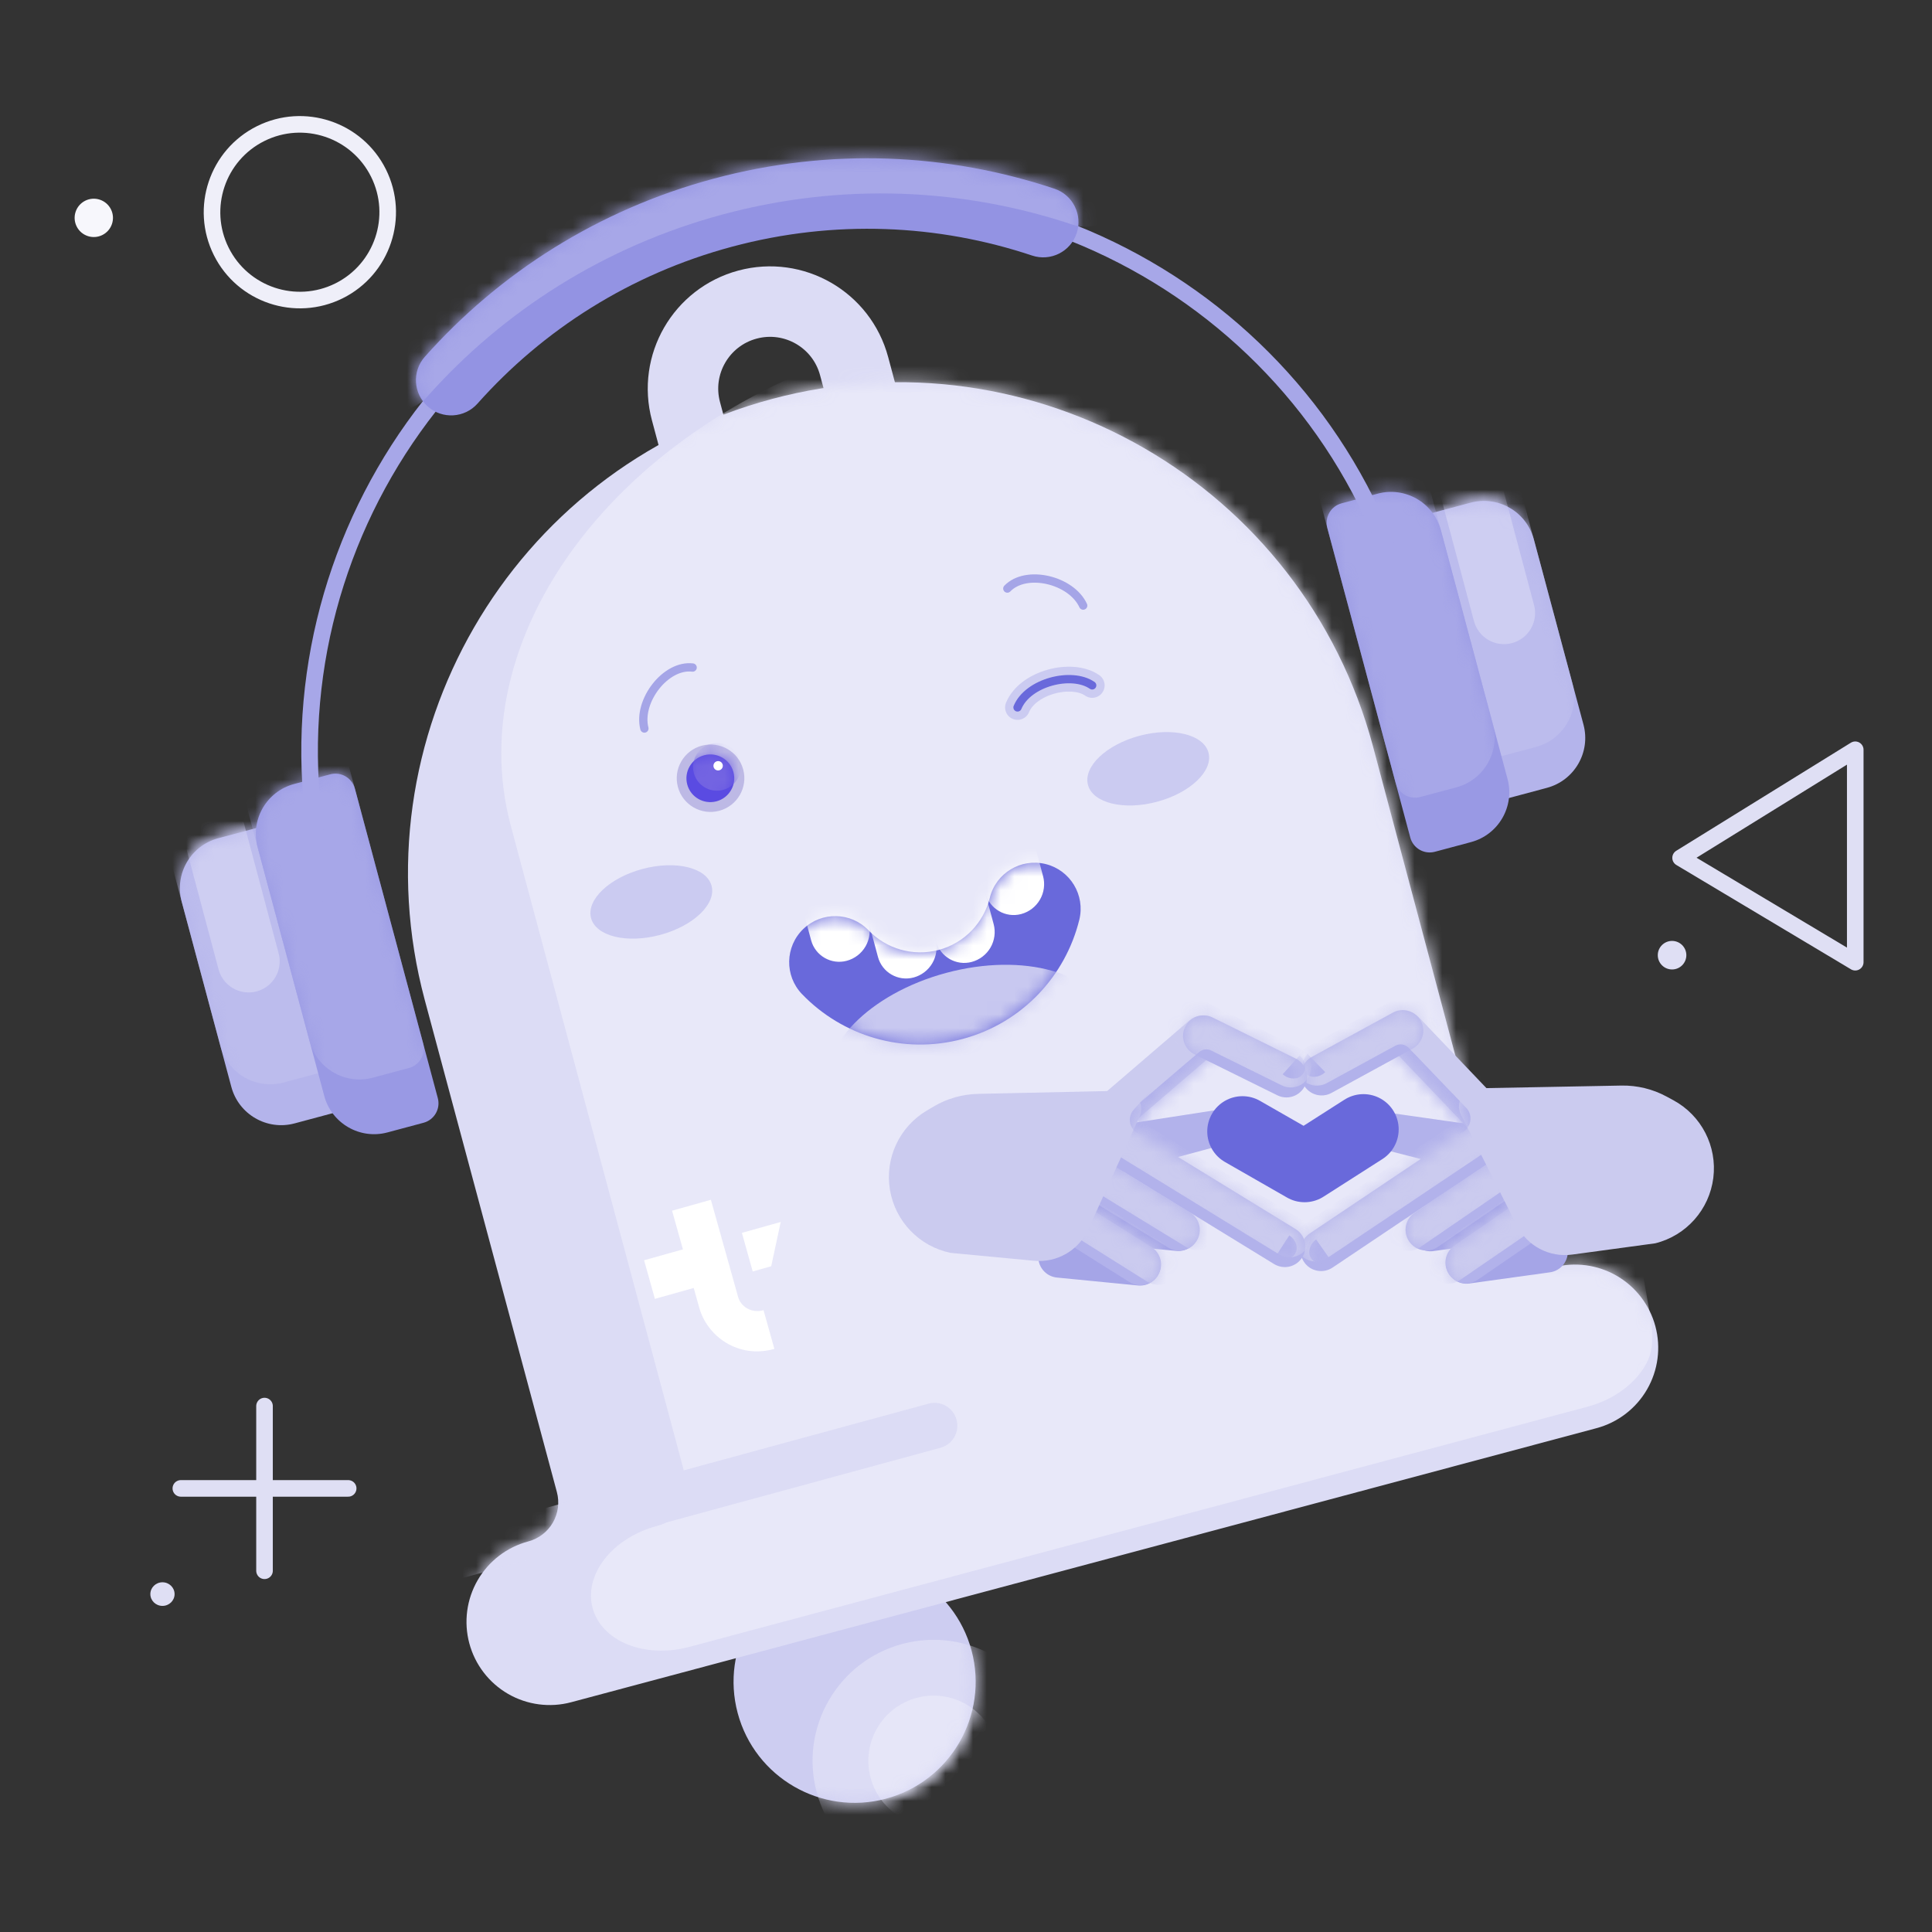 <svg width="140" height="140" viewBox="0 0 140 140" fill="none" xmlns="http://www.w3.org/2000/svg">
<rect x="0" y="0" width="140" height="140" fill="#333333" stroke="none"/>
<path fill-rule="evenodd" clip-rule="evenodd" d="M59.663 113.395C64.34 112.145 69.152 114.927 70.402 119.604C71.652 124.281 68.87 129.093 64.193 130.343C59.516 131.592 54.705 128.81 53.455 124.134C52.204 119.457 54.986 114.645 59.663 113.395Z" fill="#CDCDF1"/>
<mask id="mask0" mask-type="alpha" maskUnits="userSpaceOnUse" x="53" y="113" width="18" height="18">
<path d="M59.663 113.395C54.987 114.645 52.204 119.456 53.454 124.133C54.705 128.81 59.516 131.593 64.193 130.343C68.87 129.092 71.652 124.281 70.402 119.604C69.355 115.684 65.806 113.096 61.931 113.096C61.182 113.096 60.42 113.192 59.663 113.395Z" fill="white"/>
</mask>
<g mask="url(#mask0)">
<path fill-rule="evenodd" clip-rule="evenodd" d="M65.387 119.126C70.064 117.876 74.876 120.659 76.127 125.335C77.377 130.012 74.594 134.824 69.918 136.074C65.241 137.324 60.428 134.541 59.179 129.865C57.928 125.188 60.711 120.376 65.387 119.126Z" fill="#DCDCF5"/>
</g>
<mask id="mask1" mask-type="alpha" maskUnits="userSpaceOnUse" x="53" y="113" width="18" height="18">
<path d="M59.663 113.395C54.987 114.645 52.204 119.456 53.454 124.133C54.705 128.81 59.516 131.593 64.193 130.343C68.87 129.092 71.652 124.281 70.402 119.604C69.355 115.684 65.806 113.096 61.931 113.096C61.182 113.096 60.42 113.192 59.663 113.395Z" fill="white"/>
</mask>
<g mask="url(#mask1)">
<path fill-rule="evenodd" clip-rule="evenodd" d="M66.432 123.031C68.953 122.358 71.547 123.857 72.22 126.378C72.894 128.9 71.395 131.493 68.874 132.167C66.352 132.841 63.758 131.341 63.084 128.821C62.411 126.299 63.91 123.705 66.432 123.031Z" fill="#E6E6F8"/>
</g>
<path fill-rule="evenodd" clip-rule="evenodd" d="M61.892 26.531C60.991 23.166 57.533 21.17 54.168 22.071C50.803 22.973 48.806 26.431 49.708 29.796C50.524 32.842 51.34 35.888 51.34 35.888L63.525 32.623C63.525 32.623 62.709 29.577 61.892 26.531Z" stroke="#DCDCF5" stroke-width="5.107" stroke-linecap="round" stroke-linejoin="round"/>
<path fill-rule="evenodd" clip-rule="evenodd" d="M38.287 111.696C39.036 111.496 39.674 111.007 40.062 110.336C40.449 109.664 40.554 108.866 40.353 108.118C36.707 94.541 30.895 72.896 30.776 72.45C25.707 53.488 36.987 33.977 55.95 28.908C74.913 23.84 94.423 35.12 99.492 54.083C99.596 54.468 105.376 76.169 108.998 89.771C109.198 90.52 109.687 91.159 110.357 91.547C111.028 91.935 111.825 92.041 112.573 91.841L112.574 91.84C114.119 91.428 115.765 91.645 117.15 92.446C118.533 93.246 119.543 94.563 119.956 96.108V96.109C120.37 97.654 120.152 99.299 119.351 100.684C118.551 102.068 117.233 103.078 115.688 103.491C100.013 107.68 57.065 119.16 41.39 123.35C39.845 123.763 38.199 123.545 36.815 122.745C35.431 121.944 34.421 120.626 34.008 119.082C33.595 117.537 33.813 115.89 34.613 114.507C35.414 113.122 36.731 112.112 38.276 111.699C38.276 111.699 38.28 111.698 38.287 111.696Z" fill="#DCDCF5"/>
<mask id="mask2" mask-type="alpha" maskUnits="userSpaceOnUse" x="29" y="27" width="92" height="97">
<path d="M55.95 28.908C36.987 33.976 25.706 53.487 30.775 72.45C30.894 72.895 36.707 94.54 40.353 108.118C40.554 108.866 40.449 109.664 40.062 110.336C39.674 111.007 39.036 111.496 38.287 111.696C38.279 111.698 38.276 111.699 38.276 111.699C36.731 112.112 35.413 113.122 34.613 114.506C33.813 115.891 33.595 117.536 34.008 119.081C34.421 120.626 35.431 121.944 36.815 122.745C38.2 123.545 39.845 123.763 41.39 123.35C57.065 119.16 100.013 107.68 115.688 103.491C117.233 103.078 118.551 102.068 119.351 100.683C120.152 99.299 120.369 97.654 119.957 96.109V96.108C119.543 94.562 118.534 93.245 117.149 92.445C115.766 91.645 114.119 91.427 112.574 91.84L112.574 91.841C111.825 92.041 111.028 91.934 110.358 91.546C109.687 91.159 109.198 90.519 108.999 89.771C105.376 76.169 99.595 54.468 99.492 54.083C95.244 38.191 80.855 27.694 65.143 27.695C62.108 27.695 59.02 28.087 55.95 28.908Z" fill="white"/>
</mask>
<g mask="url(#mask2)">
<path fill-rule="evenodd" clip-rule="evenodd" d="M47.605 110.577C48.354 110.377 49.013 109.961 49.435 109.421C49.858 108.881 50.011 108.262 49.859 107.699C47.115 97.487 37.108 60.188 37.018 59.853C33.209 45.59 45.511 29.893 64.474 24.822C83.436 19.75 101.924 27.212 105.733 41.475C105.81 41.764 115.782 79.109 118.501 89.341C118.651 89.904 119.692 95.996 119.692 95.996C119.824 97.517 119.686 98.437 118.813 99.55C117.94 100.665 116.581 101.523 115.037 101.936C99.362 106.128 65.61 115.15 49.935 119.343C48.39 119.756 46.785 119.69 45.474 119.161C44.162 118.631 43.251 117.681 42.94 116.52V116.519C42.63 115.357 42.946 114.078 43.819 112.965C44.691 111.851 46.05 110.993 47.595 110.58C47.595 110.58 47.598 110.579 47.605 110.577Z" fill="#E8E8F9"/>
</g>
<mask id="mask3" mask-type="alpha" maskUnits="userSpaceOnUse" x="29" y="27" width="92" height="97">
<path d="M55.95 28.908C36.987 33.976 25.706 53.487 30.775 72.45C30.894 72.895 36.707 94.54 40.353 108.118C40.554 108.866 40.449 109.664 40.062 110.336C39.674 111.007 39.036 111.496 38.287 111.696C38.279 111.698 38.276 111.699 38.276 111.699C36.731 112.112 35.413 113.122 34.613 114.506C33.813 115.891 33.595 117.536 34.008 119.081C34.421 120.626 35.431 121.944 36.815 122.745C38.2 123.545 39.845 123.763 41.39 123.35C57.065 119.16 100.013 107.68 115.688 103.491C117.233 103.078 118.551 102.068 119.351 100.683C120.152 99.299 120.369 97.654 119.957 96.109V96.108C119.543 94.562 118.534 93.245 117.149 92.445C115.766 91.645 114.119 91.427 112.574 91.84L112.574 91.841C111.825 92.041 111.028 91.934 110.358 91.546C109.687 91.159 109.198 90.519 108.999 89.771C105.376 76.169 99.595 54.468 99.492 54.083C95.244 38.191 80.855 27.694 65.143 27.695C62.108 27.695 59.02 28.087 55.95 28.908Z" fill="white"/>
</mask>
<g mask="url(#mask3)">
<path fill-rule="evenodd" clip-rule="evenodd" d="M69.315 102.877C69.074 101.994 68.164 101.474 67.282 101.714C60.533 103.553 34.402 110.674 27.653 112.513C26.771 112.753 26.25 113.664 26.491 114.546C26.731 115.429 27.642 115.949 28.524 115.708C35.272 113.87 61.404 106.748 68.152 104.91C69.035 104.669 69.555 103.759 69.315 102.877Z" fill="#DCDCF5"/>
</g>
<path fill-rule="evenodd" clip-rule="evenodd" d="M99.807 39.747C99.706 39.373 99.76 38.975 99.953 38.64C100.146 38.305 100.465 38.061 100.839 37.96C102.287 37.572 104.601 36.952 106.563 36.426C108.559 35.892 110.609 37.076 111.144 39.071C112.156 42.846 113.734 48.733 114.745 52.508C115.279 54.503 114.095 56.554 112.1 57.089C110.137 57.614 107.823 58.234 106.375 58.623C106.001 58.723 105.602 58.671 105.268 58.477C104.932 58.284 104.688 57.965 104.588 57.592C103.577 53.819 100.818 43.519 99.807 39.747Z" fill="#B4B4EB"/>
<mask id="mask4" mask-type="alpha" maskUnits="userSpaceOnUse" x="99" y="36" width="16" height="23">
<path d="M106.563 36.426C104.601 36.953 102.287 37.572 100.839 37.96C100.465 38.061 100.146 38.306 99.953 38.641C99.759 38.976 99.706 39.373 99.807 39.747C100.818 43.52 103.577 53.819 104.588 57.592C104.688 57.966 104.933 58.284 105.269 58.477C105.603 58.671 106.001 58.723 106.375 58.623C107.823 58.235 110.137 57.615 112.099 57.089C114.095 56.554 115.279 54.503 114.745 52.508C113.734 48.733 112.156 42.847 111.144 39.071C110.697 37.4 109.186 36.298 107.534 36.298C107.214 36.298 106.888 36.339 106.563 36.426Z" fill="white"/>
</mask>
<g mask="url(#mask4)">
<path fill-rule="evenodd" clip-rule="evenodd" d="M99.013 36.782C98.912 36.409 98.965 36.01 99.158 35.675C99.351 35.34 99.671 35.096 100.044 34.995C101.492 34.607 103.807 33.987 105.769 33.461C107.764 32.927 109.815 34.111 110.35 36.106C111.362 39.881 112.939 45.768 113.95 49.543C114.485 51.538 113.3 53.59 111.306 54.124C109.343 54.65 107.029 55.27 105.581 55.658C105.207 55.758 104.809 55.706 104.474 55.512C104.138 55.319 103.894 55 103.794 54.627C102.782 50.854 100.023 40.555 99.013 36.782Z" fill="#BCBCED"/>
</g>
<mask id="mask5" mask-type="alpha" maskUnits="userSpaceOnUse" x="99" y="36" width="16" height="23">
<path d="M106.563 36.426C104.601 36.953 102.287 37.572 100.839 37.96C100.465 38.061 100.146 38.306 99.953 38.641C99.759 38.976 99.706 39.373 99.807 39.747C100.818 43.52 103.577 53.819 104.588 57.592C104.688 57.966 104.933 58.284 105.269 58.477C105.603 58.671 106.001 58.723 106.375 58.623C107.823 58.235 110.137 57.615 112.099 57.089C114.095 56.554 115.279 54.503 114.745 52.508C113.734 48.733 112.156 42.847 111.144 39.071C110.697 37.4 109.186 36.298 107.534 36.298C107.214 36.298 106.888 36.339 106.563 36.426Z" fill="white"/>
</mask>
<g mask="url(#mask5)">
<path d="M104.942 29.256L108.985 44.423" stroke="#CECEF2" stroke-width="4.506" stroke-linecap="round" stroke-linejoin="round"/>
</g>
<path fill-rule="evenodd" clip-rule="evenodd" d="M23.32 60.241C23.219 59.867 22.975 59.549 22.64 59.355C22.305 59.162 21.907 59.11 21.533 59.21C20.085 59.598 17.771 60.218 15.808 60.744C13.813 61.278 12.629 63.33 13.163 65.325C14.175 69.1 15.752 74.987 16.764 78.761C17.298 80.757 19.35 81.941 21.345 81.406C23.307 80.881 25.622 80.26 27.07 79.872C27.443 79.772 27.762 79.528 27.955 79.193C28.149 78.858 28.202 78.459 28.101 78.086C27.09 74.313 24.331 64.014 23.32 60.241Z" fill="#B4B4EB"/>
<mask id="mask6" mask-type="alpha" maskUnits="userSpaceOnUse" x="13" y="59" width="16" height="23">
<path d="M21.534 59.21C20.085 59.598 17.771 60.218 15.809 60.743C13.813 61.278 12.629 63.329 13.164 65.325C14.175 69.1 15.752 74.986 16.764 78.761C17.299 80.756 19.349 81.941 21.345 81.406C23.307 80.88 25.621 80.26 27.07 79.872C27.444 79.771 27.762 79.528 27.956 79.193C28.149 78.858 28.201 78.459 28.101 78.085C27.09 74.313 24.331 64.014 23.32 60.24C23.22 59.867 22.975 59.548 22.64 59.355C22.417 59.226 22.165 59.16 21.912 59.16C21.785 59.16 21.658 59.176 21.534 59.21Z" fill="white"/>
</mask>
<g mask="url(#mask6)">
<path fill-rule="evenodd" clip-rule="evenodd" d="M22.525 57.276C22.425 56.902 22.181 56.583 21.846 56.389C21.511 56.197 21.113 56.144 20.739 56.244C19.29 56.632 16.976 57.252 15.014 57.778C13.018 58.313 11.834 60.364 12.369 62.359C13.38 66.134 14.958 72.021 15.969 75.795C16.504 77.791 18.555 78.975 20.55 78.44C22.513 77.915 24.827 77.295 26.275 76.906C26.649 76.805 26.968 76.562 27.161 76.227C27.354 75.892 27.407 75.494 27.307 75.12C26.296 71.347 23.537 61.048 22.525 57.276Z" fill="#BCBCED"/>
</g>
<mask id="mask7" mask-type="alpha" maskUnits="userSpaceOnUse" x="13" y="59" width="16" height="23">
<path d="M21.534 59.21C20.085 59.598 17.771 60.218 15.809 60.743C13.813 61.278 12.629 63.329 13.164 65.325C14.175 69.1 15.752 74.986 16.764 78.761C17.299 80.756 19.349 81.941 21.345 81.406C23.307 80.88 25.621 80.26 27.07 79.872C27.444 79.771 27.762 79.528 27.956 79.193C28.149 78.858 28.201 78.459 28.101 78.085C27.09 74.313 24.331 64.014 23.32 60.24C23.22 59.867 22.975 59.548 22.64 59.355C22.417 59.226 22.165 59.16 21.912 59.16C21.785 59.16 21.658 59.176 21.534 59.21Z" fill="white"/>
</mask>
<g mask="url(#mask7)">
<path d="M13.97 54.495L18.014 69.663" stroke="#CECEF2" stroke-width="4.506" stroke-linecap="round" stroke-linejoin="round"/>
</g>
<path fill-rule="evenodd" clip-rule="evenodd" d="M25.715 57.142C25.507 56.364 24.707 55.902 23.929 56.111C23.188 56.309 22.241 56.562 21.312 56.812C19.316 57.346 18.132 59.397 18.667 61.393C19.953 66.191 22.21 74.617 23.496 79.414C24.031 81.41 26.081 82.594 28.077 82.06C29.007 81.811 29.953 81.557 30.694 81.359C31.472 81.15 31.934 80.35 31.725 79.572C30.54 75.148 26.901 61.566 25.715 57.142Z" fill="#9999E4"/>
<mask id="mask8" mask-type="alpha" maskUnits="userSpaceOnUse" x="18" y="56" width="14" height="27">
<path d="M23.929 56.11C23.188 56.309 22.241 56.562 21.312 56.812C19.316 57.346 18.132 59.397 18.667 61.393C19.952 66.191 22.21 74.617 23.496 79.415C24.031 81.411 26.081 82.594 28.077 82.06C29.007 81.811 29.953 81.557 30.694 81.359C31.472 81.15 31.934 80.35 31.725 79.572C30.54 75.148 26.901 61.566 25.715 57.142C25.541 56.49 24.952 56.06 24.308 56.06C24.183 56.06 24.055 56.077 23.929 56.11Z" fill="white"/>
</mask>
<g mask="url(#mask8)">
<path fill-rule="evenodd" clip-rule="evenodd" d="M24.653 53.175C24.444 52.397 23.644 51.935 22.866 52.144C22.124 52.343 21.178 52.596 20.249 52.845C18.253 53.38 17.069 55.431 17.604 57.426C18.89 62.224 21.147 70.65 22.433 75.448C22.967 77.444 25.019 78.628 27.014 78.093C27.944 77.844 28.89 77.591 29.631 77.392C30.41 77.183 30.871 76.384 30.663 75.606C29.477 71.181 25.838 57.6 24.653 53.175Z" fill="#A7A7E8"/>
</g>
<path fill-rule="evenodd" clip-rule="evenodd" d="M96.183 38.261C95.974 37.483 96.436 36.683 97.214 36.474C97.954 36.276 98.901 36.022 99.83 35.773C101.826 35.239 103.878 36.422 104.412 38.418C105.698 43.216 107.956 51.641 109.24 56.44C109.776 58.435 108.592 60.486 106.597 61.021C105.667 61.27 104.721 61.524 103.979 61.722C103.201 61.931 102.401 61.469 102.193 60.691C101.007 56.267 97.368 42.685 96.183 38.261Z" fill="#9999E4"/>
<mask id="mask9" mask-type="alpha" maskUnits="userSpaceOnUse" x="96" y="35" width="14" height="27">
<path d="M99.83 35.773C98.901 36.023 97.954 36.276 97.214 36.474C96.436 36.683 95.973 37.483 96.183 38.261C97.368 42.685 101.007 56.267 102.193 60.691C102.401 61.469 103.201 61.93 103.979 61.722C104.721 61.523 105.667 61.27 106.596 61.021C108.592 60.486 109.776 58.435 109.241 56.44C107.956 51.642 105.698 43.217 104.412 38.418C103.964 36.746 102.453 35.645 100.801 35.645C100.48 35.645 100.155 35.686 99.83 35.773Z" fill="white"/>
</mask>
<g mask="url(#mask9)">
<path fill-rule="evenodd" clip-rule="evenodd" d="M95.119 34.294C94.911 33.516 95.373 32.716 96.151 32.507C96.892 32.309 97.838 32.056 98.768 31.806C100.764 31.271 102.815 32.456 103.349 34.451C104.635 39.249 106.893 47.675 108.178 52.473C108.713 54.468 107.529 56.519 105.533 57.054C104.603 57.303 103.658 57.556 102.917 57.755C102.139 57.964 101.339 57.502 101.13 56.724C99.944 52.3 96.305 38.718 95.119 34.294Z" fill="#A7A7E8"/>
</g>
<path d="M23.819 64.901C18.046 43.358 30.851 21.18 52.394 15.408C73.937 9.636 96.115 22.44 101.888 43.983" stroke="#A7A7E8" stroke-width="1.202" stroke-linecap="round" stroke-linejoin="round"/>
<path fill-rule="evenodd" clip-rule="evenodd" d="M34.602 29.245C39.347 23.912 45.65 19.859 53.054 17.875C60.485 15.884 67.995 16.251 74.788 18.518C76.126 18.964 77.573 18.241 78.019 16.904C78.465 15.567 77.742 14.12 76.406 13.674C68.693 11.1 60.167 10.682 51.733 12.942C43.327 15.194 36.173 19.796 30.786 25.851C29.849 26.903 29.944 28.519 30.997 29.456C32.05 30.393 33.665 30.298 34.602 29.245Z" fill="#9393E3"/>
<mask id="mask10" mask-type="alpha" maskUnits="userSpaceOnUse" x="30" y="11" width="49" height="20">
<path d="M51.733 12.941C43.327 15.194 36.173 19.795 30.786 25.85C29.849 26.902 29.944 28.518 30.997 29.455C32.05 30.392 33.665 30.297 34.602 29.244C39.347 23.911 45.65 19.858 53.054 17.875C60.484 15.884 67.994 16.25 74.788 18.518C76.126 18.963 77.573 18.24 78.019 16.904C78.465 15.567 77.742 14.118 76.405 13.673C72.093 12.234 67.526 11.469 62.864 11.469C59.187 11.469 55.451 11.945 51.733 12.941Z" fill="white"/>
</mask>
<g mask="url(#mask10)">
<path fill-rule="evenodd" clip-rule="evenodd" d="M30.942 28.761C36.465 22.553 43.801 17.836 52.42 15.527C61.067 13.209 69.809 13.637 77.717 16.276C79.273 16.795 80.958 15.953 81.477 14.397C81.996 12.841 81.154 11.156 79.598 10.636C70.622 7.641 60.698 7.155 50.882 9.784C41.097 12.406 32.771 17.762 26.501 24.809C25.411 26.035 25.521 27.915 26.746 29.006C27.971 30.096 29.852 29.986 30.942 28.761Z" fill="#A7A7E8"/>
</g>
<path fill-rule="evenodd" clip-rule="evenodd" d="M50.857 54.035C49.551 54.384 48.773 55.725 49.123 57.027C49.471 58.329 50.815 59.102 52.121 58.752C53.427 58.402 54.205 57.06 53.855 55.759C53.507 54.457 52.163 53.684 50.857 54.035Z" fill="#BDB9E5"/>
<path fill-rule="evenodd" clip-rule="evenodd" d="M51.026 54.728C50.102 54.976 49.553 55.925 49.8 56.846C50.046 57.766 50.996 58.313 51.921 58.066C52.845 57.818 53.395 56.869 53.148 55.948C52.901 55.028 51.951 54.481 51.026 54.728Z" fill="#5A4BE2"/>
<mask id="mask11" mask-type="alpha" maskUnits="userSpaceOnUse" x="49" y="54" width="5" height="5">
<path d="M51.026 54.728C50.102 54.977 49.553 55.925 49.799 56.846C50.045 57.767 50.997 58.314 51.921 58.066C52.845 57.818 53.395 56.87 53.148 55.948C52.941 55.178 52.242 54.669 51.477 54.669C51.328 54.669 51.177 54.688 51.026 54.728Z" fill="white"/>
</mask>
<g mask="url(#mask11)">
<path fill-rule="evenodd" clip-rule="evenodd" d="M51.506 53.901C50.582 54.149 50.032 55.098 50.279 56.019C50.525 56.939 51.476 57.486 52.4 57.239C53.324 56.991 53.874 56.042 53.627 55.121C53.38 54.201 52.43 53.654 51.506 53.901Z" fill="#7364E2"/>
</g>
<path fill-rule="evenodd" clip-rule="evenodd" d="M51.951 55.164C51.769 55.212 51.662 55.398 51.71 55.579C51.758 55.76 51.945 55.867 52.126 55.818C52.308 55.77 52.415 55.584 52.367 55.403C52.319 55.222 52.132 55.115 51.951 55.164Z" fill="white"/>
<path fill-rule="evenodd" clip-rule="evenodd" d="M82.565 53.319C80.155 53.965 78.485 55.56 78.839 56.879C79.192 58.197 81.436 58.744 83.846 58.098C86.256 57.452 87.925 55.857 87.572 54.538C87.219 53.22 84.975 52.673 82.565 53.319Z" fill="#CBCBF1"/>
<path fill-rule="evenodd" clip-rule="evenodd" d="M46.556 62.969C44.146 63.614 42.476 65.209 42.829 66.528C43.183 67.847 45.426 68.393 47.836 67.747C50.246 67.102 51.916 65.507 51.563 64.188C51.21 62.869 48.966 62.323 46.556 62.969Z" fill="#CBCBF1"/>
<path d="M78.492 43.883C77.634 42.02 74.369 41.23 72.995 42.649" stroke="#A5A5E7" stroke-width="0.601" stroke-linecap="round" stroke-linejoin="round"/>
<path d="M46.695 52.791C46.189 50.804 48.231 48.135 50.191 48.372" stroke="#A5A5E7" stroke-width="0.601" stroke-linecap="round" stroke-linejoin="round"/>
<path d="M79.144 49.665C77.657 48.639 74.487 49.44 73.734 51.263" stroke="#CBCBF1" stroke-width="1.803" stroke-linecap="round" stroke-linejoin="round"/>
<path d="M79.144 49.665C77.657 48.639 74.487 49.44 73.734 51.263" stroke="#6969DB" stroke-width="0.601" stroke-linecap="round" stroke-linejoin="round"/>
<path fill-rule="evenodd" clip-rule="evenodd" d="M62.933 67.41C64.202 68.731 66.133 69.342 68.027 68.835C69.92 68.328 71.287 66.833 71.726 65.054C72.167 63.265 73.978 62.17 75.768 62.611C77.557 63.053 78.651 64.864 78.21 66.653C77.208 70.717 74.08 74.127 69.755 75.286C65.43 76.445 61.017 75.055 58.117 72.037C56.84 70.708 56.882 68.593 58.211 67.316C59.54 66.039 61.656 66.081 62.933 67.41Z" fill="#6969DB"/>
<mask id="mask12" mask-type="alpha" maskUnits="userSpaceOnUse" x="57" y="62" width="22" height="14">
<path d="M71.726 65.052C71.287 66.831 69.92 68.326 68.027 68.833C66.134 69.341 64.203 68.729 62.933 67.409C61.656 66.08 59.54 66.037 58.212 67.314C56.882 68.591 56.84 70.707 58.117 72.035C61.017 75.053 65.43 76.444 69.755 75.285C74.08 74.125 77.209 70.715 78.21 66.651C78.651 64.862 77.557 63.051 75.768 62.61C75.5 62.544 75.231 62.512 74.966 62.512C73.466 62.512 72.101 63.531 71.726 65.052Z" fill="white"/>
</mask>
<g mask="url(#mask12)">
<path fill-rule="evenodd" clip-rule="evenodd" d="M68.579 70.496C62.99 71.993 59.174 75.904 60.063 79.223C60.953 82.543 66.212 84.022 71.802 82.524C77.391 81.026 81.207 77.116 80.317 73.796C79.428 70.478 74.168 68.998 68.579 70.496Z" fill="#C8C8F0"/>
</g>
<mask id="mask13" mask-type="alpha" maskUnits="userSpaceOnUse" x="57" y="62" width="22" height="14">
<path d="M71.726 65.052C71.287 66.831 69.92 68.326 68.027 68.833C66.134 69.341 64.203 68.729 62.933 67.409C61.656 66.08 59.54 66.037 58.212 67.314C56.882 68.591 56.84 70.707 58.117 72.035C61.017 75.053 65.43 76.444 69.755 75.285C74.08 74.125 77.209 70.715 78.21 66.651C78.651 64.862 77.557 63.051 75.768 62.61C75.5 62.544 75.231 62.512 74.966 62.512C73.466 62.512 72.101 63.531 71.726 65.052Z" fill="white"/>
</mask>
<g mask="url(#mask13)">
<path fill-rule="evenodd" clip-rule="evenodd" d="M62.617 65.603L66.825 64.507C66.825 64.507 67.35 66.455 67.789 68.082C67.944 68.657 67.863 69.27 67.566 69.786C67.269 70.302 66.778 70.679 66.203 70.833C65.078 71.134 63.921 70.467 63.62 69.342C63.173 67.679 62.617 65.603 62.617 65.603Z" fill="white"/>
</g>
<mask id="mask14" mask-type="alpha" maskUnits="userSpaceOnUse" x="57" y="62" width="22" height="14">
<path d="M71.726 65.052C71.287 66.831 69.92 68.326 68.027 68.833C66.134 69.341 64.203 68.729 62.933 67.409C61.656 66.08 59.54 66.037 58.212 67.314C56.882 68.591 56.84 70.707 58.117 72.035C61.017 75.053 65.43 76.444 69.755 75.285C74.08 74.125 77.209 70.715 78.21 66.651C78.651 64.862 77.557 63.051 75.768 62.61C75.5 62.544 75.231 62.512 74.966 62.512C73.466 62.512 72.101 63.531 71.726 65.052Z" fill="white"/>
</mask>
<g mask="url(#mask14)">
<path fill-rule="evenodd" clip-rule="evenodd" d="M66.829 64.474L71.038 63.379C71.038 63.379 71.563 65.326 72.001 66.953C72.157 67.528 72.076 68.142 71.779 68.658C71.481 69.173 70.991 69.55 70.415 69.705C69.291 70.006 68.134 69.339 67.832 68.213C67.386 66.551 66.829 64.474 66.829 64.474Z" fill="white"/>
</g>
<mask id="mask15" mask-type="alpha" maskUnits="userSpaceOnUse" x="57" y="62" width="22" height="14">
<path d="M71.726 65.052C71.287 66.831 69.92 68.326 68.027 68.833C66.134 69.341 64.203 68.729 62.933 67.409C61.656 66.08 59.54 66.037 58.212 67.314C56.882 68.591 56.84 70.707 58.117 72.035C61.017 75.053 65.43 76.444 69.755 75.285C74.08 74.125 77.209 70.715 78.21 66.651C78.651 64.862 77.557 63.051 75.768 62.61C75.5 62.544 75.231 62.512 74.966 62.512C73.466 62.512 72.101 63.531 71.726 65.052Z" fill="white"/>
</mask>
<g mask="url(#mask15)">
<path fill-rule="evenodd" clip-rule="evenodd" d="M70.412 61.005L74.621 59.909C74.621 59.909 75.145 61.857 75.584 63.484C75.739 64.059 75.659 64.672 75.361 65.188C75.064 65.704 74.574 66.081 73.999 66.235C72.873 66.537 71.716 65.869 71.414 64.744C70.969 63.081 70.412 61.005 70.412 61.005Z" fill="white"/>
</g>
<mask id="mask16" mask-type="alpha" maskUnits="userSpaceOnUse" x="57" y="62" width="22" height="14">
<path d="M71.726 65.052C71.287 66.831 69.92 68.326 68.027 68.833C66.134 69.341 64.203 68.729 62.933 67.409C61.656 66.08 59.54 66.037 58.212 67.314C56.882 68.591 56.84 70.707 58.117 72.035C61.017 75.053 65.43 76.444 69.755 75.285C74.08 74.125 77.209 70.715 78.21 66.651C78.651 64.862 77.557 63.051 75.768 62.61C75.5 62.544 75.231 62.512 74.966 62.512C73.466 62.512 72.101 63.531 71.726 65.052Z" fill="white"/>
</mask>
<g mask="url(#mask16)">
<path fill-rule="evenodd" clip-rule="evenodd" d="M57.772 64.392L61.981 63.297C61.981 63.297 62.505 65.244 62.944 66.871C63.099 67.446 63.019 68.06 62.721 68.576C62.424 69.092 61.934 69.468 61.358 69.623H61.358C60.233 69.924 59.076 69.257 58.775 68.131C58.329 66.469 57.772 64.392 57.772 64.392Z" fill="white"/>
</g>
<path fill-rule="evenodd" clip-rule="evenodd" d="M98.166 81.436C98.016 82.133 98.442 82.825 99.133 83.003C101.516 83.618 106.506 84.906 106.506 84.906L113.416 88.727L114.342 82.583L99.543 80.477C98.904 80.386 98.303 80.805 98.166 81.436Z" fill="#B2B2EB"/>
<path fill-rule="evenodd" clip-rule="evenodd" d="M104.784 91.729C104.839 92.123 105.048 92.479 105.365 92.719C105.682 92.959 106.081 93.063 106.475 93.008C108.101 92.782 110.692 92.422 112.318 92.196C112.712 92.141 113.068 91.932 113.308 91.615C113.548 91.298 113.651 90.898 113.597 90.504C113.542 90.11 113.334 89.754 113.016 89.514C112.699 89.275 112.3 89.171 111.906 89.225C110.279 89.451 107.689 89.812 106.063 90.038C105.669 90.092 105.313 90.301 105.073 90.618C104.833 90.936 104.729 91.335 104.784 91.729Z" fill="#A5A5E7"/>
<path fill-rule="evenodd" clip-rule="evenodd" d="M102.17 89.381C102.225 89.775 102.433 90.131 102.751 90.371C103.068 90.611 103.467 90.715 103.861 90.66C105.487 90.434 108.078 90.073 109.704 89.848C110.098 89.793 110.454 89.584 110.694 89.267C110.934 88.949 111.037 88.55 110.983 88.156C110.928 87.763 110.719 87.406 110.402 87.166C110.085 86.927 109.686 86.823 109.291 86.877C107.665 87.103 105.075 87.464 103.449 87.69C103.054 87.744 102.699 87.953 102.458 88.27C102.219 88.588 102.115 88.988 102.17 89.381Z" fill="#A5A5E7"/>
<path fill-rule="evenodd" clip-rule="evenodd" d="M102.115 89.964C102.582 90.647 103.517 90.821 104.199 90.352C105.604 89.389 107.883 87.826 109.288 86.862C109.97 86.394 110.144 85.461 109.676 84.777C109.207 84.094 108.274 83.921 107.591 84.389C106.186 85.353 103.907 86.916 102.503 87.879C101.82 88.348 101.646 89.281 102.115 89.964Z" fill="#B2B2EB"/>
<mask id="mask17" mask-type="alpha" maskUnits="userSpaceOnUse" x="101" y="84" width="9" height="7">
<path d="M107.592 84.389C106.187 85.353 103.907 86.916 102.503 87.879C101.82 88.348 101.647 89.282 102.115 89.965C102.582 90.647 103.517 90.821 104.199 90.353C105.604 89.389 107.883 87.826 109.287 86.863C109.97 86.395 110.145 85.462 109.676 84.778C109.385 84.355 108.916 84.127 108.438 84.127C108.146 84.127 107.85 84.212 107.592 84.389Z" fill="white"/>
</mask>
<g mask="url(#mask17)">
<path fill-rule="evenodd" clip-rule="evenodd" d="M100.82 89.992C101.045 90.32 101.391 90.544 101.782 90.618C102.173 90.69 102.577 90.605 102.904 90.38C104.985 88.953 109.163 86.087 111.244 84.66C111.571 84.435 111.796 84.089 111.869 83.698C111.943 83.307 111.857 82.903 111.632 82.575C111.407 82.247 111.061 82.022 110.67 81.949C110.279 81.876 109.875 81.962 109.547 82.187C107.466 83.614 103.289 86.48 101.208 87.907C100.88 88.131 100.655 88.477 100.582 88.868C100.509 89.26 100.595 89.663 100.82 89.992Z" fill="#CBCBEF"/>
</g>
<path fill-rule="evenodd" clip-rule="evenodd" d="M105.004 92.343C105.473 93.026 106.406 93.2 107.089 92.731C108.494 91.768 110.772 90.204 112.177 89.241C112.86 88.773 113.034 87.84 112.565 87.156C112.097 86.473 111.163 86.299 110.481 86.768C109.076 87.731 106.797 89.295 105.393 90.258C104.71 90.727 104.536 91.66 105.004 92.343Z" fill="#B2B2EB"/>
<mask id="mask18" mask-type="alpha" maskUnits="userSpaceOnUse" x="104" y="86" width="9" height="7">
<path d="M110.482 86.768C109.077 87.732 106.797 89.295 105.394 90.258C104.71 90.727 104.536 91.66 105.004 92.343C105.473 93.027 106.406 93.2 107.089 92.732C108.493 91.768 110.772 90.205 112.177 89.242C112.86 88.772 113.035 87.84 112.565 87.157C112.275 86.733 111.805 86.505 111.328 86.505C111.035 86.505 110.74 86.59 110.482 86.768Z" fill="white"/>
</mask>
<g mask="url(#mask18)">
<path fill-rule="evenodd" clip-rule="evenodd" d="M103.709 92.369C104.178 93.052 105.111 93.226 105.795 92.757C107.709 91.445 111.368 88.934 113.283 87.621C113.965 87.152 114.14 86.22 113.671 85.536C113.203 84.853 112.269 84.68 111.586 85.148C109.673 86.461 106.012 88.972 104.098 90.284C103.415 90.753 103.242 91.686 103.709 92.369Z" fill="#CBCBEF"/>
</g>
<path fill-rule="evenodd" clip-rule="evenodd" d="M94.494 91.448C94.275 91.12 94.194 90.718 94.27 90.331C94.347 89.944 94.574 89.603 94.902 89.383C97.658 87.535 104.263 83.106 106.784 81.415C107.05 81.237 107.375 81.172 107.688 81.234C108.002 81.296 108.278 81.48 108.456 81.745C108.56 81.9 108.667 82.06 108.771 82.214C108.949 82.48 109.014 82.805 108.952 83.119C108.89 83.432 108.707 83.709 108.441 83.887C105.921 85.577 99.314 90.007 96.56 91.855C96.231 92.075 95.83 92.156 95.443 92.079C95.056 92.003 94.714 91.776 94.495 91.448H94.494Z" fill="#B2B2EB"/>
<mask id="mask19" mask-type="alpha" maskUnits="userSpaceOnUse" x="94" y="81" width="15" height="12">
<path d="M106.783 81.414C104.263 83.105 97.658 87.535 94.902 89.382C94.573 89.602 94.346 89.943 94.27 90.33C94.194 90.717 94.275 91.119 94.495 91.447H94.495C94.715 91.775 95.056 92.002 95.443 92.078C95.83 92.155 96.232 92.075 96.559 91.854C99.315 90.007 105.921 85.577 108.441 83.887C108.707 83.708 108.891 83.432 108.953 83.118C109.014 82.805 108.949 82.48 108.772 82.213C108.667 82.06 108.56 81.899 108.456 81.744C108.278 81.479 108.002 81.295 107.688 81.233C107.611 81.218 107.533 81.21 107.455 81.21C107.218 81.21 106.984 81.28 106.783 81.414Z" fill="white"/>
</mask>
<g mask="url(#mask19)">
<path fill-rule="evenodd" clip-rule="evenodd" d="M94.112 90.753C93.892 90.425 93.812 90.024 93.888 89.637C93.965 89.249 94.192 88.909 94.519 88.689C97.96 86.382 107.403 80.05 107.403 80.05L109.06 82.521C109.06 82.521 99.618 88.853 96.177 91.161C95.849 91.38 95.448 91.461 95.061 91.384C94.674 91.308 94.332 91.082 94.113 90.754C94.112 90.754 94.112 90.754 94.112 90.753Z" fill="#CBCBEF"/>
</g>
<mask id="mask20" mask-type="alpha" maskUnits="userSpaceOnUse" x="94" y="81" width="15" height="12">
<path d="M106.783 81.414C104.263 83.105 97.658 87.535 94.902 89.382C94.573 89.602 94.346 89.943 94.27 90.33C94.194 90.717 94.275 91.119 94.495 91.447H94.495C94.715 91.775 95.056 92.002 95.443 92.078C95.83 92.155 96.232 92.075 96.559 91.854C99.315 90.007 105.921 85.577 108.441 83.887C108.707 83.708 108.891 83.432 108.953 83.118C109.014 82.805 108.949 82.48 108.772 82.213C108.667 82.06 108.56 81.899 108.456 81.744C108.278 81.479 108.002 81.295 107.688 81.233C107.611 81.218 107.533 81.21 107.455 81.21C107.218 81.21 106.984 81.28 106.783 81.414Z" fill="white"/>
</mask>
<g mask="url(#mask20)">
<path fill-rule="evenodd" clip-rule="evenodd" d="M96.434 91.326C95.937 91.664 95.305 91.608 95.016 91.197C94.727 90.787 94.888 90.174 95.372 89.819L96.434 91.326Z" fill="#B2B2EB"/>
</g>
<path fill-rule="evenodd" clip-rule="evenodd" d="M100.768 73.725C101.362 73.158 102.304 73.18 102.871 73.774C104.345 75.318 107.044 78.147 108.516 79.692C109.084 80.286 109.062 81.228 108.467 81.795V81.795C107.873 82.362 106.931 82.34 106.364 81.746C104.89 80.201 102.191 77.372 100.718 75.828C100.151 75.234 100.173 74.292 100.767 73.725H100.768Z" fill="#CBCBEF"/>
<mask id="mask21" mask-type="alpha" maskUnits="userSpaceOnUse" x="100" y="73" width="9" height="10">
<path d="M100.768 73.725H100.767C100.173 74.292 100.151 75.234 100.718 75.828C102.192 77.372 104.891 80.201 106.364 81.746C106.931 82.34 107.873 82.363 108.468 81.795V81.795C109.062 81.228 109.084 80.286 108.517 79.692C107.044 78.147 104.345 75.318 102.871 73.774C102.579 73.467 102.187 73.314 101.794 73.314C101.426 73.314 101.055 73.45 100.768 73.725Z" fill="white"/>
</mask>
<g mask="url(#mask21)">
<path fill-rule="evenodd" clip-rule="evenodd" d="M99.609 74.951C99.397 75.154 99.273 75.434 99.268 75.728C99.261 76.022 99.371 76.306 99.575 76.519C100.853 77.852 103.401 80.513 104.679 81.847C104.881 82.059 105.161 82.181 105.455 82.188C105.75 82.194 106.034 82.083 106.246 81.879C106.459 81.676 106.582 81.397 106.588 81.103C106.594 80.809 106.483 80.524 106.28 80.312C105.003 78.978 102.454 76.318 101.177 74.985C100.974 74.772 100.695 74.649 100.4 74.643C100.106 74.637 99.822 74.747 99.609 74.951Z" fill="#B2B2EB"/>
</g>
<path fill-rule="evenodd" clip-rule="evenodd" d="M94.465 78.605C94.276 78.258 94.232 77.851 94.343 77.472C94.454 77.094 94.712 76.775 95.058 76.587C96.655 75.714 99.341 74.248 100.938 73.377C101.284 73.188 101.691 73.145 102.07 73.256C102.448 73.367 102.767 73.624 102.956 73.97V73.971C103.146 74.317 103.19 74.724 103.078 75.103C102.967 75.481 102.71 75.8 102.363 75.989C100.767 76.861 98.081 78.327 96.483 79.198C96.137 79.388 95.73 79.431 95.352 79.32C94.973 79.208 94.654 78.951 94.465 78.605C94.465 78.605 94.465 78.605 94.465 78.605Z" fill="#B2B2EB"/>
<mask id="mask22" mask-type="alpha" maskUnits="userSpaceOnUse" x="94" y="73" width="10" height="7">
<path d="M100.938 73.377C99.341 74.248 96.655 75.715 95.059 76.587C94.712 76.775 94.454 77.094 94.343 77.473C94.232 77.851 94.276 78.258 94.465 78.605C94.465 78.605 94.465 78.605 94.465 78.605C94.654 78.951 94.973 79.208 95.352 79.319C95.73 79.43 96.137 79.387 96.484 79.198C98.081 78.327 100.767 76.861 102.364 75.989C102.71 75.8 102.967 75.481 103.078 75.102C103.189 74.724 103.146 74.317 102.957 73.971V73.97C102.767 73.624 102.448 73.367 102.07 73.255C101.932 73.215 101.791 73.195 101.65 73.195C101.403 73.195 101.158 73.257 100.938 73.377Z" fill="white"/>
</mask>
<g mask="url(#mask22)">
<path fill-rule="evenodd" clip-rule="evenodd" d="M94.121 77.896C93.933 77.549 93.889 77.142 94.001 76.763C94.111 76.384 94.368 76.066 94.715 75.876C96.57 74.864 99.963 73.013 101.955 71.924C102.825 71.45 103.916 71.771 104.391 72.641C104.391 72.641 104.391 72.641 104.391 72.641C104.729 73.261 104.636 74.028 104.16 74.549C103.444 75.333 102.502 76.365 102.502 76.365C102.502 76.365 102.274 76.134 102.051 75.909C101.805 75.662 101.424 75.606 101.118 75.774C100.066 76.348 97.651 77.665 96.14 78.488C95.418 78.882 94.515 78.617 94.121 77.896Z" fill="#CBCBEF"/>
</g>
<mask id="mask23" mask-type="alpha" maskUnits="userSpaceOnUse" x="94" y="73" width="10" height="7">
<path d="M100.938 73.377C99.341 74.248 96.655 75.715 95.059 76.587C94.712 76.775 94.454 77.094 94.343 77.473C94.232 77.851 94.276 78.258 94.465 78.605C94.465 78.605 94.465 78.605 94.465 78.605C94.654 78.951 94.973 79.208 95.352 79.319C95.73 79.43 96.137 79.387 96.484 79.198C98.081 78.327 100.767 76.861 102.364 75.989C102.71 75.8 102.967 75.481 103.078 75.102C103.189 74.724 103.146 74.317 102.957 73.971V73.97C102.767 73.624 102.448 73.367 102.07 73.255C101.932 73.215 101.791 73.195 101.65 73.195C101.403 73.195 101.158 73.257 100.938 73.377Z" fill="white"/>
</mask>
<g mask="url(#mask23)">
<path fill-rule="evenodd" clip-rule="evenodd" d="M96.035 77.69C95.598 78.102 94.966 78.147 94.616 77.788C94.265 77.428 94.326 76.798 94.748 76.371L96.035 77.69Z" fill="#B2B2EB"/>
</g>
<path fill-rule="evenodd" clip-rule="evenodd" d="M120.764 79.459C119.76 78.917 118.633 78.643 117.493 78.664C114.854 78.714 109.846 78.808 107.012 78.862C106.56 78.87 106.144 79.111 105.909 79.499C105.677 79.886 105.658 80.367 105.862 80.771C106.944 82.913 108.72 86.432 109.916 88.803C110.666 90.29 112.278 91.137 113.927 90.912C116.502 90.563 119.951 90.094 119.951 90.094C122.195 89.534 123.863 87.653 124.153 85.358C124.442 83.064 123.293 80.827 121.259 79.727C121.085 79.632 120.919 79.543 120.764 79.459Z" fill="#CBCBEF"/>
<mask id="mask24" mask-type="alpha" maskUnits="userSpaceOnUse" x="105" y="78" width="20" height="13">
<path d="M117.493 78.663C114.854 78.713 109.846 78.808 107.012 78.861C106.56 78.869 106.144 79.11 105.91 79.498C105.677 79.885 105.659 80.366 105.862 80.77C106.944 82.912 108.719 86.431 109.916 88.802C110.666 90.289 112.278 91.136 113.927 90.912C116.502 90.562 119.951 90.093 119.951 90.093C122.195 89.533 123.863 87.652 124.153 85.358C124.441 83.063 123.293 80.826 121.259 79.726C121.085 79.632 120.919 79.542 120.764 79.458C119.797 78.936 118.715 78.662 117.618 78.662C117.577 78.662 117.535 78.662 117.493 78.663Z" fill="white"/>
</mask>
<g mask="url(#mask24)">
<path fill-rule="evenodd" clip-rule="evenodd" d="M99.579 74.92C99.367 75.124 99.244 75.403 99.238 75.697C99.231 75.992 99.342 76.276 99.546 76.488C100.823 77.822 103.372 80.482 104.649 81.816C104.852 82.028 105.131 82.15 105.426 82.157C105.72 82.163 106.004 82.052 106.216 81.849C106.429 81.646 106.552 81.367 106.558 81.072C106.564 80.778 106.454 80.493 106.251 80.282C104.973 78.948 102.424 76.288 101.147 74.954C100.944 74.742 100.665 74.618 100.37 74.612C100.076 74.606 99.792 74.717 99.579 74.92Z" fill="#B2B2EB"/>
</g>
<path fill-rule="evenodd" clip-rule="evenodd" d="M89.613 81.367C89.773 82.063 89.354 82.76 88.665 82.947C86.292 83.59 81.316 84.938 81.316 84.938L74.454 88.842L73.453 82.71L88.226 80.426C88.863 80.327 89.47 80.738 89.613 81.367Z" fill="#B2B2EB"/>
<path fill-rule="evenodd" clip-rule="evenodd" d="M84.101 91.806C84.063 92.201 83.868 92.566 83.561 92.818C83.253 93.07 82.859 93.191 82.463 93.151C80.829 92.992 78.225 92.737 76.592 92.577C76.196 92.539 75.832 92.344 75.58 92.037C75.327 91.729 75.207 91.335 75.246 90.939V90.939C75.284 90.543 75.479 90.178 75.786 89.926C76.093 89.674 76.488 89.553 76.884 89.592C78.518 89.752 81.121 90.007 82.755 90.167C83.15 90.206 83.515 90.4 83.768 90.707C84.02 91.015 84.14 91.41 84.101 91.806Z" fill="#A5A5E7"/>
<path fill-rule="evenodd" clip-rule="evenodd" d="M86.879 89.3C86.841 89.696 86.646 90.061 86.34 90.313C86.032 90.565 85.637 90.686 85.241 90.647C83.608 90.487 81.004 90.232 79.37 90.072C78.975 90.033 78.61 89.838 78.358 89.531C78.105 89.224 77.986 88.83 78.024 88.434C78.063 88.038 78.257 87.674 78.564 87.421C78.872 87.168 79.266 87.049 79.662 87.087C81.296 87.247 83.9 87.502 85.533 87.662C85.929 87.701 86.293 87.895 86.546 88.202C86.798 88.51 86.918 88.905 86.879 89.3Z" fill="#A5A5E7"/>
<path fill-rule="evenodd" clip-rule="evenodd" d="M86.722 89.91C86.289 90.617 85.367 90.839 84.659 90.407C83.206 89.518 80.849 88.076 79.396 87.188C78.69 86.755 78.468 85.832 78.899 85.125C79.332 84.419 80.255 84.197 80.961 84.629C82.415 85.518 84.772 86.96 86.225 87.849C86.931 88.281 87.154 89.203 86.722 89.91Z" fill="#B2B2EB"/>
<mask id="mask25" mask-type="alpha" maskUnits="userSpaceOnUse" x="78" y="84" width="9" height="7">
<path d="M78.899 85.128C78.467 85.834 78.689 86.757 79.396 87.189C80.849 88.078 83.206 89.52 84.66 90.409C85.366 90.841 86.289 90.618 86.721 89.912C87.154 89.205 86.931 88.283 86.225 87.851C84.771 86.961 82.414 85.52 80.961 84.631C80.717 84.482 80.447 84.41 80.18 84.41C79.675 84.41 79.182 84.665 78.899 85.128Z" fill="white"/>
</mask>
<g mask="url(#mask25)">
<path fill-rule="evenodd" clip-rule="evenodd" d="M88.017 89.868C87.808 90.208 87.475 90.451 87.088 90.544C86.702 90.637 86.294 90.573 85.954 90.365C83.802 89.049 79.481 86.406 77.329 85.089C76.988 84.882 76.746 84.549 76.653 84.162C76.56 83.775 76.624 83.367 76.832 83.028C77.039 82.689 77.372 82.445 77.76 82.352C78.146 82.259 78.554 82.323 78.892 82.531C81.045 83.847 85.367 86.49 87.52 87.807C87.859 88.015 88.102 88.348 88.195 88.735C88.288 89.122 88.224 89.53 88.017 89.868Z" fill="#CBCBEF"/>
</g>
<path fill-rule="evenodd" clip-rule="evenodd" d="M83.906 92.428C83.466 93.129 82.54 93.341 81.839 92.9C80.396 91.994 78.056 90.525 76.613 89.619C75.912 89.179 75.701 88.253 76.141 87.552C76.582 86.851 77.507 86.639 78.208 87.08C79.65 87.985 81.99 89.455 83.433 90.361C84.134 90.801 84.346 91.726 83.906 92.428Z" fill="#B2B2EB"/>
<mask id="mask26" mask-type="alpha" maskUnits="userSpaceOnUse" x="75" y="86" width="10" height="8">
<path d="M76.141 87.552C75.7 88.253 75.912 89.179 76.613 89.62C78.056 90.525 80.396 91.994 81.839 92.9C82.54 93.34 83.465 93.129 83.906 92.428C84.347 91.726 84.135 90.801 83.433 90.36C81.991 89.455 79.65 87.986 78.208 87.079C77.96 86.924 77.685 86.85 77.412 86.85C76.913 86.85 76.425 87.098 76.141 87.552Z" fill="white"/>
</mask>
<g mask="url(#mask26)">
<path fill-rule="evenodd" clip-rule="evenodd" d="M85.2 92.401C84.76 93.103 83.835 93.315 83.133 92.874C81.168 91.639 77.409 89.28 75.442 88.045C74.741 87.605 74.53 86.679 74.97 85.978C75.411 85.276 76.336 85.065 77.038 85.505C79.004 86.74 82.762 89.1 84.728 90.335C85.429 90.774 85.641 91.7 85.2 92.401Z" fill="#CBCBEF"/>
</g>
<path fill-rule="evenodd" clip-rule="evenodd" d="M94.371 91.107C94.577 90.771 94.641 90.366 94.549 89.983C94.458 89.599 94.216 89.267 93.881 89.061C91.052 87.327 84.272 83.168 81.685 81.581C81.413 81.414 81.085 81.362 80.774 81.436C80.463 81.511 80.194 81.706 80.027 81.978C79.93 82.137 79.83 82.302 79.732 82.46C79.564 82.733 79.513 83.06 79.587 83.371C79.662 83.683 79.857 83.951 80.129 84.118C82.716 85.705 89.496 89.864 92.325 91.598C92.661 91.804 93.065 91.869 93.45 91.777C93.832 91.685 94.164 91.444 94.37 91.108C94.37 91.107 94.371 91.107 94.371 91.107Z" fill="#B2B2EB"/>
<mask id="mask27" mask-type="alpha" maskUnits="userSpaceOnUse" x="79" y="81" width="16" height="11">
<path d="M80.774 81.437C80.463 81.512 80.194 81.707 80.026 81.979C79.93 82.138 79.83 82.303 79.732 82.461C79.564 82.733 79.513 83.061 79.588 83.372C79.662 83.683 79.857 83.952 80.129 84.118C82.716 85.705 89.496 89.864 92.324 91.599C92.661 91.805 93.065 91.869 93.449 91.778C93.832 91.686 94.164 91.445 94.37 91.108C94.37 91.108 94.371 91.108 94.371 91.108C94.578 90.772 94.641 90.367 94.549 89.983C94.457 89.6 94.216 89.269 93.88 89.062C91.052 87.328 84.272 83.169 81.686 81.582C81.494 81.465 81.276 81.404 81.055 81.404C80.961 81.404 80.867 81.415 80.774 81.437Z" fill="white"/>
</mask>
<g mask="url(#mask27)">
<path fill-rule="evenodd" clip-rule="evenodd" d="M94.724 90.399C94.931 90.062 94.995 89.659 94.903 89.275C94.812 88.891 94.57 88.559 94.234 88.353C90.702 86.187 81.012 80.243 81.012 80.243L79.455 82.779C79.455 82.779 89.147 88.724 92.678 90.89C93.014 91.096 93.419 91.161 93.803 91.068C94.186 90.976 94.518 90.736 94.724 90.4V90.399Z" fill="#CBCBEF"/>
</g>
<mask id="mask28" mask-type="alpha" maskUnits="userSpaceOnUse" x="79" y="81" width="16" height="11">
<path d="M80.774 81.437C80.463 81.512 80.194 81.707 80.026 81.979C79.93 82.138 79.83 82.303 79.732 82.461C79.564 82.733 79.513 83.061 79.588 83.372C79.662 83.683 79.857 83.952 80.129 84.118C82.716 85.705 89.496 89.864 92.324 91.599C92.661 91.805 93.065 91.869 93.449 91.778C93.832 91.686 94.164 91.445 94.37 91.108C94.37 91.108 94.371 91.108 94.371 91.108C94.578 90.772 94.641 90.367 94.549 89.983C94.457 89.6 94.216 89.269 93.88 89.062C91.052 87.328 84.272 83.169 81.686 81.582C81.494 81.465 81.276 81.404 81.055 81.404C80.961 81.404 80.867 81.415 80.774 81.437Z" fill="white"/>
</mask>
<g mask="url(#mask28)">
<path fill-rule="evenodd" clip-rule="evenodd" d="M92.428 91.065C92.939 91.382 93.567 91.3 93.839 90.878C94.111 90.456 93.927 89.851 93.428 89.517L92.428 91.065Z" fill="#B2B2EB"/>
</g>
<path fill-rule="evenodd" clip-rule="evenodd" d="M88.292 74.101C87.757 73.477 86.818 73.406 86.195 73.94C84.575 75.331 81.608 77.877 79.988 79.268C79.364 79.802 79.292 80.742 79.827 81.365V81.366C80.363 81.989 81.302 82.061 81.925 81.526C83.546 80.135 86.512 77.589 88.132 76.198C88.756 75.664 88.828 74.725 88.293 74.101H88.292Z" fill="#CBCBEF"/>
<mask id="mask29" mask-type="alpha" maskUnits="userSpaceOnUse" x="79" y="73" width="10" height="9">
<path d="M86.194 73.941C84.574 75.331 81.608 77.877 79.988 79.268C79.364 79.803 79.292 80.742 79.827 81.365V81.366C80.363 81.989 81.302 82.061 81.925 81.525C83.546 80.135 86.512 77.589 88.132 76.198C88.756 75.664 88.827 74.724 88.293 74.101H88.293C87.998 73.758 87.582 73.582 87.163 73.582C86.82 73.582 86.475 73.7 86.194 73.941Z" fill="white"/>
</mask>
<g mask="url(#mask29)">
<path fill-rule="evenodd" clip-rule="evenodd" d="M89.323 75.66C89.733 76.14 89.676 76.86 89.197 77.27C87.909 78.371 85.507 80.424 84.22 81.525C83.74 81.934 83.02 81.878 82.61 81.399C82.61 81.398 82.609 81.398 82.609 81.398C82.2 80.919 82.255 80.199 82.736 79.789C84.023 78.688 86.425 76.635 87.712 75.534C88.192 75.124 88.912 75.18 89.323 75.66Z" fill="#B2B2EB"/>
</g>
<path fill-rule="evenodd" clip-rule="evenodd" d="M94.554 78.695C94.729 78.341 94.756 77.932 94.63 77.558C94.503 77.185 94.234 76.877 93.88 76.702C92.249 75.896 89.505 74.54 87.875 73.734C87.521 73.559 87.112 73.532 86.738 73.659C86.365 73.785 86.056 74.054 85.881 74.409C85.706 74.763 85.679 75.171 85.805 75.545C85.932 75.919 86.203 76.227 86.555 76.402C88.186 77.207 90.931 78.564 92.561 79.37C92.914 79.545 93.323 79.572 93.696 79.445C94.07 79.319 94.379 79.049 94.554 78.695V78.695Z" fill="#B2B2EB"/>
<mask id="mask30" mask-type="alpha" maskUnits="userSpaceOnUse" x="85" y="73" width="10" height="7">
<path d="M86.737 73.659C86.364 73.786 86.056 74.055 85.881 74.409C85.707 74.763 85.679 75.171 85.806 75.545C85.932 75.919 86.202 76.227 86.555 76.402C88.186 77.207 90.93 78.564 92.561 79.371C92.914 79.545 93.323 79.572 93.697 79.446C94.07 79.319 94.379 79.049 94.553 78.696V78.695C94.729 78.342 94.757 77.933 94.629 77.559C94.503 77.185 94.233 76.877 93.88 76.702C92.249 75.896 89.505 74.541 87.874 73.734C87.668 73.632 87.442 73.581 87.216 73.58C87.055 73.58 86.893 73.606 86.737 73.659Z" fill="white"/>
</mask>
<g mask="url(#mask30)">
<path fill-rule="evenodd" clip-rule="evenodd" d="M94.868 77.972C95.042 77.618 95.07 77.209 94.943 76.834C94.817 76.461 94.547 76.153 94.193 75.978C92.295 75.04 88.823 73.324 86.79 72.319C86.366 72.109 85.875 72.076 85.427 72.228C84.979 72.38 84.609 72.703 84.399 73.128C84.084 73.765 84.214 74.533 84.721 75.031C85.451 75.749 86.387 76.668 86.387 76.668C86.387 76.668 86.66 76.437 86.907 76.227C87.146 76.024 87.483 75.982 87.764 76.122C88.795 76.631 91.309 77.873 92.875 78.647C93.611 79.011 94.504 78.708 94.868 77.972Z" fill="#CBCBEF"/>
</g>
<mask id="mask31" mask-type="alpha" maskUnits="userSpaceOnUse" x="85" y="73" width="10" height="7">
<path d="M86.737 73.659C86.364 73.786 86.056 74.055 85.881 74.409C85.707 74.763 85.679 75.171 85.806 75.545C85.932 75.919 86.202 76.227 86.555 76.402C88.186 77.207 90.93 78.564 92.561 79.371C92.914 79.545 93.323 79.572 93.697 79.446C94.07 79.319 94.379 79.049 94.553 78.696V78.695C94.729 78.342 94.757 77.933 94.629 77.559C94.503 77.185 94.233 76.877 93.88 76.702C92.249 75.896 89.505 74.541 87.874 73.734C87.668 73.632 87.442 73.581 87.216 73.58C87.055 73.58 86.893 73.606 86.737 73.659Z" fill="white"/>
</mask>
<g mask="url(#mask31)">
<path fill-rule="evenodd" clip-rule="evenodd" d="M92.947 77.845C93.401 78.239 94.035 78.258 94.37 77.885C94.706 77.512 94.619 76.884 94.181 76.475L92.947 77.845Z" fill="#B2B2EB"/>
</g>
<path fill-rule="evenodd" clip-rule="evenodd" d="M67.638 80.192C68.618 79.609 69.733 79.291 70.873 79.266C73.512 79.208 78.519 79.101 81.353 79.039C81.806 79.029 82.232 79.253 82.481 79.631C82.73 80.009 82.767 80.487 82.58 80.9C81.586 83.084 79.954 86.672 78.854 89.09C78.165 90.606 76.59 91.517 74.932 91.361C72.345 91.115 68.88 90.787 68.88 90.787C66.615 90.317 64.872 88.505 64.49 86.225C64.108 83.944 65.165 81.662 67.153 80.48C67.323 80.38 67.485 80.283 67.638 80.192Z" fill="#CBCBEF"/>
<mask id="mask32" mask-type="alpha" maskUnits="userSpaceOnUse" x="64" y="79" width="19" height="13">
<path d="M81.353 79.039C78.519 79.1 73.512 79.208 70.873 79.266C69.733 79.29 68.618 79.609 67.637 80.192C67.486 80.283 67.324 80.379 67.153 80.481C65.165 81.662 64.108 83.943 64.49 86.224C64.872 88.505 66.615 90.317 68.88 90.786C68.88 90.786 72.346 91.115 74.932 91.36C76.59 91.517 78.165 90.606 78.854 89.09C79.954 86.672 81.586 83.083 82.579 80.899C82.767 80.487 82.73 80.008 82.48 79.631C82.237 79.261 81.824 79.038 81.383 79.039C81.373 79.039 81.363 79.039 81.353 79.039Z" fill="white"/>
</mask>
<g mask="url(#mask32)">
<path fill-rule="evenodd" clip-rule="evenodd" d="M88.597 74.791C88.816 74.986 88.951 75.26 88.969 75.554C88.987 75.847 88.887 76.136 88.693 76.356C87.471 77.741 85.032 80.502 83.811 81.887C83.616 82.106 83.341 82.24 83.048 82.259C82.754 82.277 82.466 82.178 82.246 81.983C82.025 81.789 81.891 81.514 81.872 81.221C81.854 80.928 81.953 80.638 82.148 80.418C83.37 79.034 85.808 76.273 87.031 74.888C87.225 74.668 87.5 74.534 87.793 74.516C88.086 74.497 88.376 74.596 88.596 74.791H88.597Z" fill="#B2B2EB"/>
</g>
<path d="M90.035 81.987L94.534 84.564L98.8 81.838" stroke="#6969DB" stroke-width="5.107" stroke-linecap="round" stroke-linejoin="round"/>
<path fill-rule="evenodd" clip-rule="evenodd" d="M18.89 9.68C15.745 11.247 14.465 15.072 16.032 18.217C17.599 21.361 21.423 22.642 24.568 21.075C27.713 19.508 28.992 15.683 27.426 12.539C25.859 9.394 22.034 8.114 18.89 9.68Z" stroke="#EFEFF9" stroke-width="1.202" stroke-linecap="round" stroke-linejoin="round"/>
<path fill-rule="evenodd" clip-rule="evenodd" d="M6.177 14.544C5.491 14.887 5.212 15.721 5.554 16.408C5.896 17.094 6.73 17.373 7.416 17.031C8.103 16.689 8.382 15.854 8.04 15.168C7.698 14.482 6.864 14.203 6.177 14.544Z" fill="#F7F7FC"/>
<path fill-rule="evenodd" clip-rule="evenodd" d="M11.773 114.658C11.289 114.658 10.895 115.042 10.895 115.514C10.895 115.986 11.289 116.369 11.773 116.369C12.258 116.369 12.651 115.986 12.651 115.514C12.651 115.042 12.258 114.658 11.773 114.658Z" fill="#DFDFF4"/>
<path d="M19.168 101.889V113.824" stroke="#DFDFF4" stroke-width="1.202" stroke-linecap="round" stroke-linejoin="round"/>
<path d="M13.105 107.855H25.23" stroke="#DFDFF4" stroke-width="1.202" stroke-linecap="round" stroke-linejoin="round"/>
<path fill-rule="evenodd" clip-rule="evenodd" d="M121.164 70.251C120.593 70.251 120.129 69.788 120.129 69.216C120.129 68.645 120.593 68.182 121.164 68.182C121.735 68.182 122.199 68.645 122.199 69.216C122.199 69.788 121.735 70.251 121.164 70.251Z" fill="#DFDFF4"/>
<path fill-rule="evenodd" clip-rule="evenodd" d="M134.438 69.725V54.33L121.782 62.163L134.438 69.725Z" stroke="#DFDFF4" stroke-width="1.202" stroke-linecap="round" stroke-linejoin="round"/>
<path fill-rule="evenodd" clip-rule="evenodd" d="M48.701 87.731L51.514 86.942L53.489 93.992C53.682 94.672 54.444 95.19 55.329 94.942L56.115 97.746C53.471 98.487 51.248 96.812 50.676 94.78L50.27 93.331L47.457 94.12L46.673 91.323L49.487 90.535L48.701 87.731ZM56.574 88.549L53.761 89.337L54.544 92.134L55.885 91.758L56.574 88.549Z" fill="white"/>
</svg>
